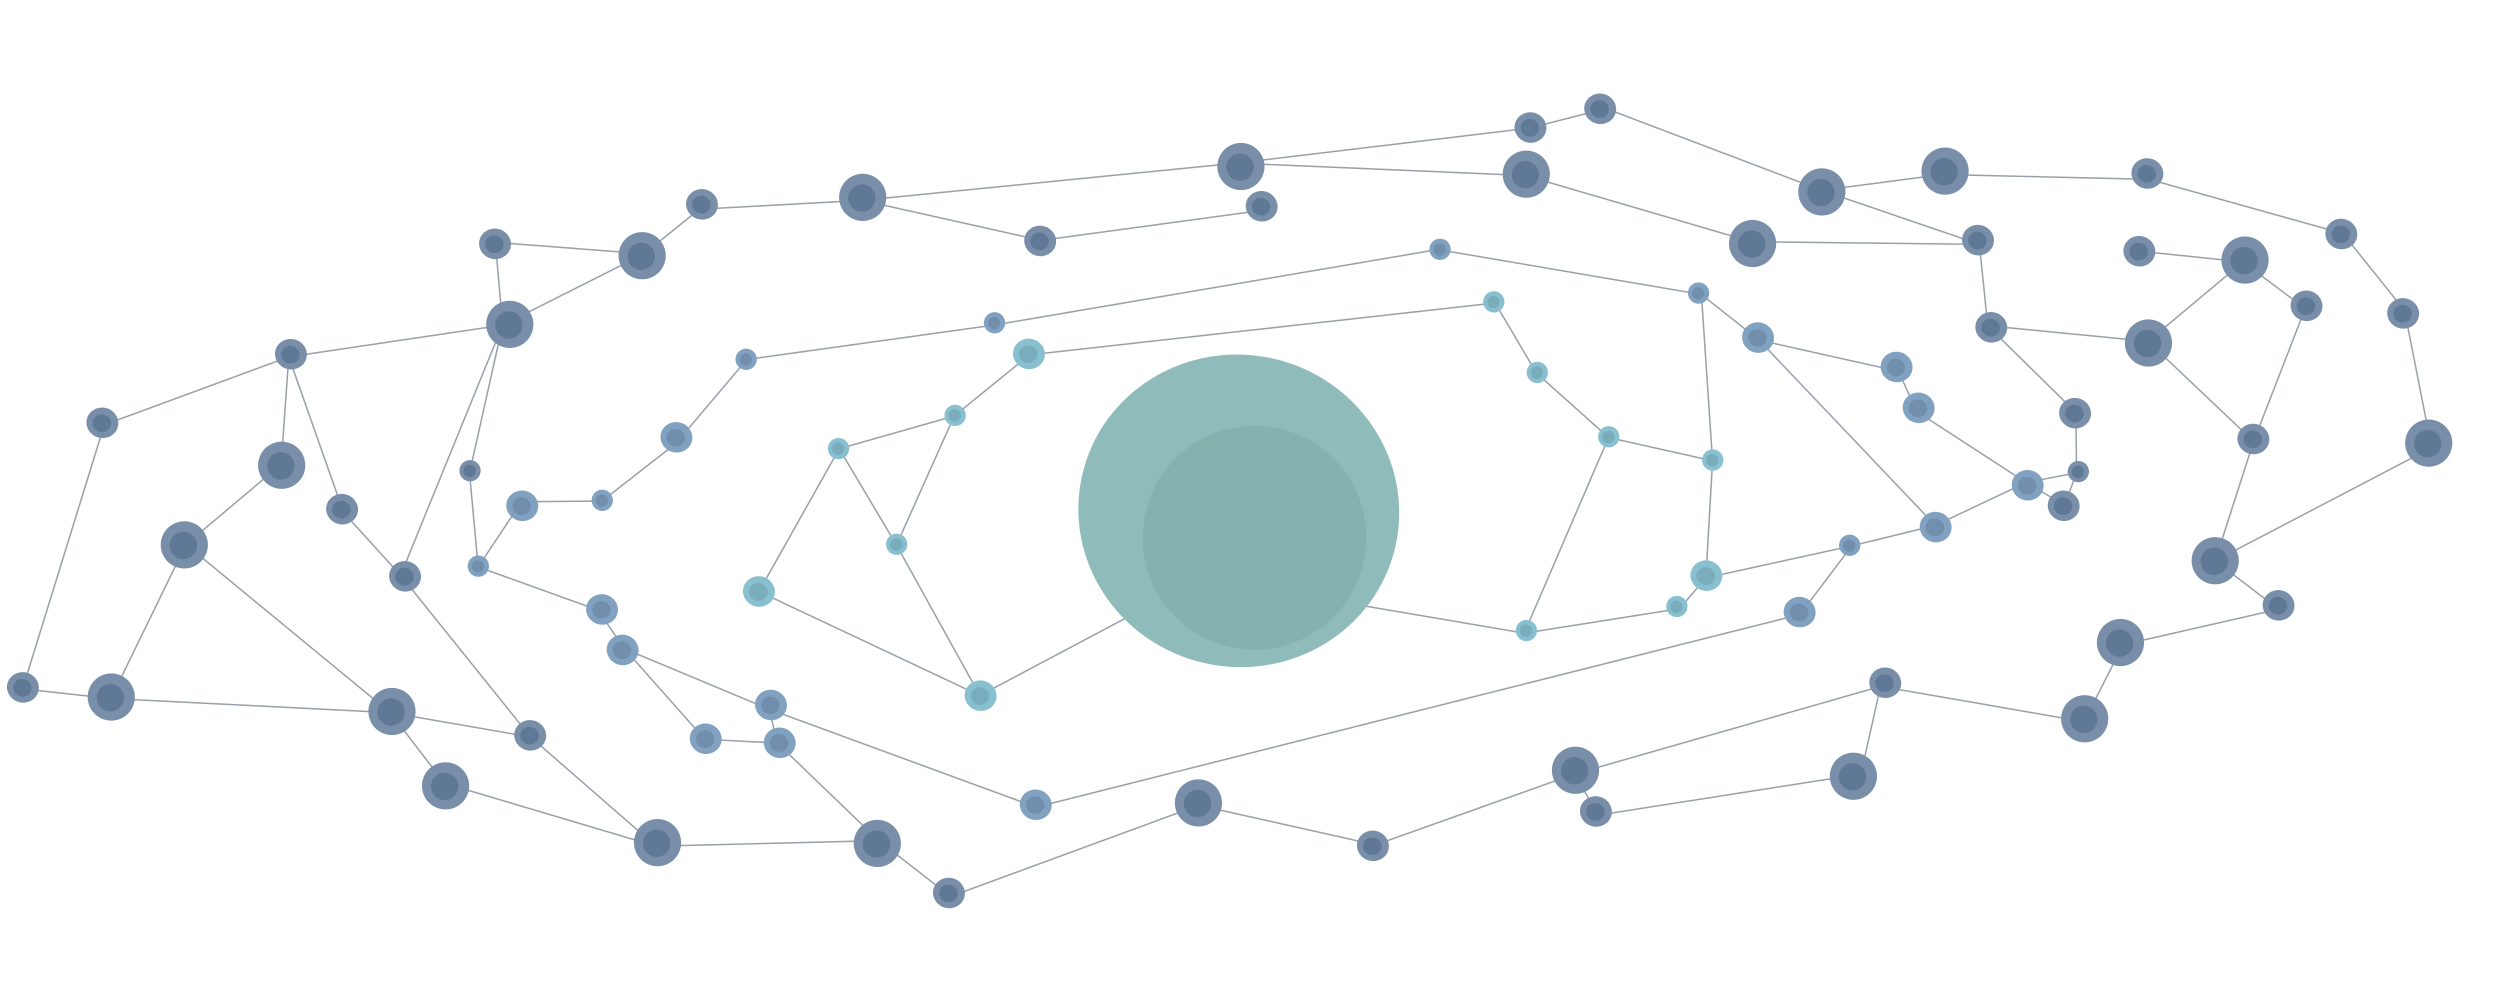 <svg width="821" height="330" viewBox="0 0 821 330" fill="none" xmlns="http://www.w3.org/2000/svg">
<path d="M562.407 151.327L528.251 143.687M562.407 151.327L560.212 189.775M562.407 151.327L558.741 96.71M528.251 143.687L504.554 122.503L491.001 99.49L338.095 116.524L313.364 136.61M528.251 143.687L500.558 207.941M313.364 136.61L275.603 147.377M313.364 136.61L294.405 178.993M275.603 147.377L249.235 194.251L321.778 228.41M275.603 147.377L294.405 178.993M321.778 228.41L294.405 178.993M321.778 228.41L394.45 189.843L500.558 207.941M500.558 207.941L551.548 199.877L560.212 189.775M560.212 189.775L608.168 179.239M157.024 186.178L171.29 164.776L197.729 164.542L221.943 145.621L245.274 118.049L326.449 106.746L472.125 81.947L558.741 96.71M157.024 186.178L196.377 200.36L205.064 213.063M157.024 186.178L154.193 155.316L165.052 106.766M205.064 213.063L252.626 232.924M205.064 213.063L231.461 242.792L255.268 244.018M252.626 232.924L340.221 265.07L591.081 201.803L608.168 179.239M252.626 232.924L255.268 244.018M608.168 179.239L635.538 172.552M635.538 172.552L665.331 158.466M635.538 172.552L577.675 111.704M665.331 158.466L629.326 135.042L623.541 121.963L577.675 111.704M665.331 158.466L678.011 165.913L681.931 155.262M665.331 158.466L681.931 155.262M577.675 111.704L558.741 96.71M517.116 254.171L451.706 277.454L393.641 264.466L312.142 294.398L288.576 276.062M517.116 254.171L524.852 267.685L611.128 254.193L617.568 225.404M517.116 254.171L617.568 225.404M617.568 225.404L684.393 237.021L697.227 211.712L748.249 200.069L727.473 184.15M727.473 184.15L798.542 147.018L789.656 101.992L769.436 76.719L705.791 58.897L638.003 57.311L598.162 62.489M727.473 184.15L740.082 144.957M598.162 62.489L527.317 35.627L502.307 42.073L405.973 53.572M598.162 62.489L650.038 80.241M405.973 53.572L283.092 65.794M405.973 53.572L500.875 57.636L575.171 79.378L650.038 80.241M283.092 65.794L229.669 68.703L211.535 83.347M283.092 65.794L341.889 78.946L414.548 69.068M211.535 83.347L162.677 79.592L165.052 106.766M211.535 83.347L165.052 106.766M165.052 106.766L94.834 117.189M165.052 106.766L131.558 188.936M94.834 117.189L34.252 139.503L7.422 226.238L36.432 229.397M94.834 117.189L112.849 168.356L131.558 188.936M94.834 117.189L92.317 152.491L61.07 178.805M36.432 229.397L128.133 234.025M36.432 229.397L61.07 178.805M128.133 234.025L145.998 257.235L215.414 277.885M128.133 234.025L61.07 178.805M128.133 234.025L174.247 242.035M215.414 277.885L288.576 276.062M215.414 277.885L174.247 242.035M288.576 276.062L255.268 244.018M131.558 188.936L174.247 242.035M740.082 144.957L705.419 112.098M740.082 144.957L757.009 101.351L736.612 86.029M705.419 112.098L652.766 106.982M705.419 112.098L736.612 86.029M652.766 106.982L650.038 80.241M652.766 106.982L681.741 135.494L681.931 155.262M736.612 86.029L702.315 82.456" stroke="#4C566A" stroke-opacity="0.56" stroke-width="0.5"/>
<ellipse cx="406.818" cy="167.76" rx="52.75" ry="51.25" transform="rotate(12.608 406.818 167.76)" fill="#8FBCBB"/>
<circle cx="412.012" cy="176.608" r="36.75" transform="rotate(12.608 412.012 176.608)" fill="#7CA6A5" fill-opacity="0.5"/>
<circle cx="288.114" cy="276.983" r="7.75" transform="rotate(12.608 288.114 276.983)" fill="#788EA9"/>
<circle cx="287.815" cy="277.172" r="4.5" transform="rotate(12.608 287.815 277.172)" fill="#476385" fill-opacity="0.5"/>
<ellipse cx="311.628" cy="293.258" rx="5.25" ry="5" transform="rotate(12.608 311.628 293.258)" fill="#788EA9"/>
<ellipse cx="311.428" cy="293.379" rx="3.048" ry="2.903" transform="rotate(12.608 311.428 293.379)" fill="#476385" fill-opacity="0.5"/>
<ellipse cx="450.865" cy="277.778" rx="5.25" ry="5" transform="rotate(12.608 450.865 277.778)" fill="#788EA9"/>
<ellipse cx="450.665" cy="277.899" rx="3.048" ry="2.903" transform="rotate(12.608 450.665 277.899)" fill="#476385" fill-opacity="0.5"/>
<ellipse cx="524.095" cy="266.491" rx="5.25" ry="5" transform="rotate(12.608 524.095 266.491)" fill="#788EA9"/>
<ellipse cx="523.894" cy="266.611" rx="3.048" ry="2.903" transform="rotate(12.608 523.894 266.611)" fill="#476385" fill-opacity="0.5"/>
<ellipse cx="619.115" cy="224.213" rx="5.25" ry="5" transform="rotate(12.608 619.115 224.213)" fill="#788EA9"/>
<ellipse cx="618.914" cy="224.333" rx="3.048" ry="2.903" transform="rotate(12.608 618.914 224.333)" fill="#476385" fill-opacity="0.5"/>
<ellipse cx="591" cy="201.017" rx="5.25" ry="5" transform="rotate(12.608 591 201.017)" fill="#81A1C1"/>
<ellipse cx="590.8" cy="201.137" rx="3.048" ry="2.903" transform="rotate(12.608 590.8 201.137)" fill="#637F9A" fill-opacity="0.5"/>
<ellipse cx="560.375" cy="189.043" rx="5.25" ry="5" transform="rotate(12.608 560.375 189.043)" fill="#88C0D0"/>
<ellipse cx="560.175" cy="189.163" rx="3.048" ry="2.903" transform="rotate(12.608 560.175 189.163)" fill="#6A9AA8" fill-opacity="0.5"/>
<ellipse cx="577.351" cy="110.863" rx="5.25" ry="5" transform="rotate(12.608 577.351 110.863)" fill="#81A1C1"/>
<ellipse cx="577.15" cy="110.983" rx="3.048" ry="2.903" transform="rotate(12.608 577.15 110.983)" fill="#637F9A" fill-opacity="0.5"/>
<ellipse cx="681.443" cy="135.683" rx="5.25" ry="5" transform="rotate(12.608 681.443 135.683)" fill="#788EA9"/>
<ellipse cx="681.242" cy="135.804" rx="3.048" ry="2.903" transform="rotate(12.608 681.242 135.804)" fill="#476385" fill-opacity="0.5"/>
<ellipse cx="677.713" cy="166.103" rx="5.25" ry="5" transform="rotate(12.608 677.713 166.103)" fill="#788EA9"/>
<ellipse cx="677.512" cy="166.223" rx="3.048" ry="2.903" transform="rotate(12.608 677.512 166.223)" fill="#476385" fill-opacity="0.5"/>
<ellipse cx="740.002" cy="144.171" rx="5.25" ry="5" transform="rotate(12.608 740.002 144.171)" fill="#788EA9"/>
<ellipse cx="739.802" cy="144.291" rx="3.048" ry="2.903" transform="rotate(12.608 739.802 144.291)" fill="#476385" fill-opacity="0.5"/>
<ellipse cx="748.278" cy="198.795" rx="5.25" ry="5" transform="rotate(12.608 748.278 198.795)" fill="#788EA9"/>
<ellipse cx="748.078" cy="198.915" rx="3.048" ry="2.903" transform="rotate(12.608 748.078 198.915)" fill="#788EA9"/>
<ellipse cx="748.078" cy="198.915" rx="3.048" ry="2.903" transform="rotate(12.608 748.078 198.915)" fill="#476385" fill-opacity="0.5"/>
<ellipse cx="337.906" cy="116.225" rx="5.25" ry="5" transform="rotate(12.608 337.906 116.225)" fill="#88C0D0"/>
<ellipse cx="337.705" cy="116.345" rx="3.048" ry="2.903" transform="rotate(12.608 337.705 116.345)" fill="#6A9AA8" fill-opacity="0.5"/>
<ellipse cx="502.605" cy="41.884" rx="5.25" ry="5" transform="rotate(12.608 502.605 41.884)" fill="#788EA9"/>
<ellipse cx="502.405" cy="42.004" rx="3.048" ry="2.903" transform="rotate(12.608 502.405 42.004)" fill="#476385" fill-opacity="0.5"/>
<ellipse cx="525.5" cy="35.733" rx="5.25" ry="5" transform="rotate(12.608 525.5 35.733)" fill="#788EA9"/>
<ellipse cx="525.299" cy="35.853" rx="3.048" ry="2.903" transform="rotate(12.608 525.299 35.853)" fill="#476385" fill-opacity="0.5"/>
<ellipse cx="414.333" cy="67.739" rx="5.25" ry="5" transform="rotate(12.608 414.333 67.739)" fill="#788EA9"/>
<ellipse cx="414.132" cy="67.859" rx="3.048" ry="2.903" transform="rotate(12.608 414.132 67.859)" fill="#476385" fill-opacity="0.5"/>
<ellipse cx="340.141" cy="264.283" rx="5.25" ry="5" transform="rotate(12.608 340.141 264.283)" fill="#81A1C1"/>
<ellipse cx="339.94" cy="264.404" rx="3.048" ry="2.903" transform="rotate(12.608 339.94 264.404)" fill="#637F9A" fill-opacity="0.5"/>
<ellipse cx="256.054" cy="243.938" rx="5.25" ry="5" transform="rotate(12.608 256.054 243.938)" fill="#81A1C1"/>
<ellipse cx="255.854" cy="244.058" rx="3.048" ry="2.903" transform="rotate(12.608 255.854 244.058)" fill="#637F9A" fill-opacity="0.5"/>
<ellipse cx="322.022" cy="228.465" rx="5.25" ry="5" transform="rotate(12.608 322.022 228.465)" fill="#88C0D0"/>
<ellipse cx="321.822" cy="228.585" rx="3.048" ry="2.903" transform="rotate(12.608 321.822 228.585)" fill="#6A9AA8" fill-opacity="0.5"/>
<circle cx="313.663" cy="136.42" r="3.5" transform="rotate(12.608 313.663 136.42)" fill="#88C0D0"/>
<circle cx="313.528" cy="136.506" r="2.032" transform="rotate(12.608 313.528 136.506)" fill="#6A9AA8" fill-opacity="0.5"/>
<circle cx="245.03" cy="117.994" r="3.5" transform="rotate(12.608 245.03 117.994)" fill="#81A1C1"/>
<circle cx="244.895" cy="118.08" r="2.032" transform="rotate(12.608 244.895 118.08)" fill="#637F9A" fill-opacity="0.5"/>
<circle cx="154.356" cy="154.584" r="3.5" transform="rotate(12.608 154.356 154.584)" fill="#788EA9"/>
<circle cx="154.222" cy="154.669" r="2.032" transform="rotate(12.608 154.222 154.669)" fill="#476385" fill-opacity="0.5"/>
<circle cx="197.783" cy="164.298" r="3.5" transform="rotate(12.608 197.783 164.298)" fill="#81A1C1"/>
<circle cx="197.648" cy="164.383" r="2.032" transform="rotate(12.608 197.648 164.383)" fill="#637F9A" fill-opacity="0.5"/>
<circle cx="157.079" cy="185.934" r="3.5" transform="rotate(12.608 157.079 185.934)" fill="#81A1C1"/>
<circle cx="156.944" cy="186.02" r="2.032" transform="rotate(12.608 156.944 186.02)" fill="#637F9A" fill-opacity="0.5"/>
<circle cx="294.46" cy="178.749" r="3.5" transform="rotate(12.608 294.46 178.749)" fill="#88C0D0"/>
<circle cx="294.325" cy="178.835" r="2.032" transform="rotate(12.608 294.325 178.835)" fill="#6A9AA8" fill-opacity="0.5"/>
<circle cx="275.36" cy="147.322" r="3.5" transform="rotate(12.608 275.36 147.322)" fill="#88C0D0"/>
<circle cx="275.225" cy="147.408" r="2.032" transform="rotate(12.608 275.225 147.408)" fill="#6A9AA8" fill-opacity="0.5"/>
<circle cx="326.613" cy="106.014" r="3.5" transform="rotate(12.608 326.613 106.014)" fill="#81A1C1"/>
<circle cx="326.478" cy="106.099" r="2.032" transform="rotate(12.608 326.478 106.099)" fill="#637F9A" fill-opacity="0.5"/>
<circle cx="472.912" cy="81.866" r="3.5" transform="rotate(12.608 472.912 81.866)" fill="#81A1C1"/>
<circle cx="472.777" cy="81.952" r="2.032" transform="rotate(12.608 472.777 81.952)" fill="#637F9A" fill-opacity="0.5"/>
<circle cx="490.567" cy="99.137" r="3.5" transform="rotate(12.608 490.567 99.137)" fill="#88C0D0"/>
<circle cx="490.432" cy="99.222" r="2.032" transform="rotate(12.608 490.432 99.222)" fill="#6A9AA8" fill-opacity="0.5"/>
<circle cx="504.853" cy="122.314" r="3.5" transform="rotate(12.608 504.853 122.314)" fill="#88C0D0"/>
<circle cx="504.718" cy="122.4" r="2.032" transform="rotate(12.608 504.718 122.4)" fill="#6A9AA8" fill-opacity="0.5"/>
<circle cx="528.306" cy="143.443" r="3.5" transform="rotate(12.608 528.306 143.443)" fill="#88C0D0"/>
<circle cx="528.171" cy="143.529" r="2.032" transform="rotate(12.608 528.171 143.529)" fill="#6A9AA8" fill-opacity="0.5"/>
<circle cx="562.462" cy="151.083" r="3.5" transform="rotate(12.608 562.462 151.083)" fill="#88C0D0"/>
<circle cx="562.327" cy="151.169" r="2.032" transform="rotate(12.608 562.327 151.169)" fill="#6A9AA8" fill-opacity="0.5"/>
<circle cx="607.436" cy="179.075" r="3.5" transform="rotate(12.608 607.436 179.075)" fill="#81A1C1"/>
<circle cx="607.301" cy="179.161" r="2.032" transform="rotate(12.608 607.301 179.161)" fill="#637F9A" fill-opacity="0.5"/>
<circle cx="550.681" cy="199.171" r="3.5" transform="rotate(12.608 550.681 199.171)" fill="#88C0D0"/>
<circle cx="550.546" cy="199.257" r="2.032" transform="rotate(12.608 550.546 199.257)" fill="#6A9AA8" fill-opacity="0.5"/>
<circle cx="501.264" cy="207.075" r="3.5" transform="rotate(12.608 501.264 207.075)" fill="#88C0D0"/>
<circle cx="501.129" cy="207.16" r="2.032" transform="rotate(12.608 501.129 207.16)" fill="#6A9AA8" fill-opacity="0.5"/>
<circle cx="557.82" cy="96.247" r="3.5" transform="rotate(12.608 557.82 96.247)" fill="#81A1C1"/>
<circle cx="557.685" cy="96.333" r="2.032" transform="rotate(12.608 557.685 96.333)" fill="#637F9A" fill-opacity="0.5"/>
<circle cx="682.528" cy="154.883" r="3.5" transform="rotate(12.608 682.528 154.883)" fill="#788EA9"/>
<circle cx="682.393" cy="154.969" r="2.032" transform="rotate(12.608 682.393 154.969)" fill="#476385" fill-opacity="0.5"/>
<ellipse cx="174.112" cy="241.492" rx="5.25" ry="5" transform="rotate(12.608 174.112 241.492)" fill="#788EA9"/>
<ellipse cx="173.911" cy="241.613" rx="3.048" ry="2.903" transform="rotate(12.608 173.911 241.613)" fill="#476385" fill-opacity="0.5"/>
<ellipse cx="133.022" cy="189.263" rx="5.25" ry="5" transform="rotate(12.608 133.022 189.263)" fill="#788EA9"/>
<ellipse cx="132.821" cy="189.384" rx="3.048" ry="2.903" transform="rotate(12.608 132.821 189.384)" fill="#476385" fill-opacity="0.5"/>
<ellipse cx="112.336" cy="167.216" rx="5.25" ry="5" transform="rotate(12.608 112.336 167.216)" fill="#788EA9"/>
<ellipse cx="112.135" cy="167.336" rx="3.048" ry="2.903" transform="rotate(12.608 112.135 167.336)" fill="#476385" fill-opacity="0.5"/>
<ellipse cx="171.505" cy="166.105" rx="5.25" ry="5" transform="rotate(12.608 171.505 166.105)" fill="#81A1C1"/>
<ellipse cx="171.304" cy="166.225" rx="3.048" ry="2.903" transform="rotate(12.608 171.304 166.225)" fill="#637F9A" fill-opacity="0.5"/>
<ellipse cx="197.706" cy="200.145" rx="5.25" ry="5" transform="rotate(12.608 197.706 200.145)" fill="#81A1C1"/>
<ellipse cx="197.506" cy="200.266" rx="3.048" ry="2.903" transform="rotate(12.608 197.506 200.266)" fill="#637F9A" fill-opacity="0.5"/>
<ellipse cx="204.467" cy="213.442" rx="5.25" ry="5" transform="rotate(12.608 204.467 213.442)" fill="#81A1C1"/>
<ellipse cx="204.266" cy="213.562" rx="3.048" ry="2.903" transform="rotate(12.608 204.266 213.562)" fill="#637F9A" fill-opacity="0.5"/>
<ellipse cx="231.76" cy="242.603" rx="5.25" ry="5" transform="rotate(12.608 231.76 242.603)" fill="#81A1C1"/>
<ellipse cx="231.559" cy="242.723" rx="3.048" ry="2.903" transform="rotate(12.608 231.559 242.723)" fill="#637F9A" fill-opacity="0.5"/>
<ellipse cx="249.236" cy="194.251" rx="5.25" ry="5" transform="rotate(12.608 249.236 194.251)" fill="#88C0D0"/>
<ellipse cx="249.035" cy="194.372" rx="3.048" ry="2.903" transform="rotate(12.608 249.035 194.372)" fill="#6A9AA8" fill-opacity="0.5"/>
<ellipse cx="253.197" cy="231.515" rx="5.25" ry="5" transform="rotate(12.608 253.197 231.515)" fill="#81A1C1"/>
<ellipse cx="252.996" cy="231.635" rx="3.048" ry="2.903" transform="rotate(12.608 252.996 231.635)" fill="#637F9A" fill-opacity="0.5"/>
<ellipse cx="222.135" cy="143.615" rx="5.25" ry="5" transform="rotate(12.608 222.135 143.615)" fill="#81A1C1"/>
<ellipse cx="221.935" cy="143.735" rx="3.048" ry="2.903" transform="rotate(12.608 221.935 143.735)" fill="#637F9A" fill-opacity="0.5"/>
<ellipse cx="230.539" cy="67.104" rx="5.25" ry="5" transform="rotate(12.608 230.539 67.104)" fill="#788EA9"/>
<ellipse cx="230.338" cy="67.224" rx="3.048" ry="2.903" transform="rotate(12.608 230.338 67.224)" fill="#476385" fill-opacity="0.5"/>
<ellipse cx="162.568" cy="80.08" rx="5.25" ry="5" transform="rotate(12.608 162.568 80.08)" fill="#788EA9"/>
<ellipse cx="162.367" cy="80.2" rx="3.048" ry="2.903" transform="rotate(12.608 162.367 80.2)" fill="#476385" fill-opacity="0.5"/>
<ellipse cx="95.54" cy="116.322" rx="5.25" ry="5" transform="rotate(12.608 95.54 116.322)" fill="#788EA9"/>
<ellipse cx="95.339" cy="116.443" rx="3.048" ry="2.903" transform="rotate(12.608 95.339 116.443)" fill="#476385" fill-opacity="0.5"/>
<ellipse cx="33.629" cy="138.852" rx="5.25" ry="5" transform="rotate(12.608 33.629 138.852)" fill="#788EA9"/>
<ellipse cx="33.428" cy="138.972" rx="3.048" ry="2.903" transform="rotate(12.608 33.428 138.972)" fill="#476385" fill-opacity="0.5"/>
<ellipse cx="7.531" cy="225.75" rx="5.25" ry="5" transform="rotate(12.608 7.531 225.75)" fill="#788EA9"/>
<ellipse cx="7.33" cy="225.871" rx="3.048" ry="2.903" transform="rotate(12.608 7.33 225.871)" fill="#476385" fill-opacity="0.5"/>
<ellipse cx="341.591" cy="79.135" rx="5.25" ry="5" transform="rotate(12.608 341.591 79.135)" fill="#788EA9"/>
<ellipse cx="341.39" cy="79.255" rx="3.048" ry="2.903" transform="rotate(12.608 341.39 79.255)" fill="#476385" fill-opacity="0.5"/>
<ellipse cx="705.198" cy="56.971" rx="5.25" ry="5" transform="rotate(12.608 705.198 56.971)" fill="#788EA9"/>
<ellipse cx="704.997" cy="57.091" rx="3.048" ry="2.903" transform="rotate(12.608 704.997 57.091)" fill="#476385" fill-opacity="0.5"/>
<ellipse cx="653.932" cy="107.498" rx="5.25" ry="5" transform="rotate(12.608 653.932 107.498)" fill="#788EA9"/>
<ellipse cx="653.731" cy="107.619" rx="3.048" ry="2.903" transform="rotate(12.608 653.731 107.619)" fill="#476385" fill-opacity="0.5"/>
<ellipse cx="622.838" cy="120.525" rx="5.25" ry="5" transform="rotate(12.608 622.838 120.525)" fill="#81A1C1"/>
<ellipse cx="622.638" cy="120.646" rx="3.048" ry="2.903" transform="rotate(12.608 622.638 120.646)" fill="#637F9A" fill-opacity="0.5"/>
<ellipse cx="630.087" cy="133.931" rx="5.25" ry="5" transform="rotate(12.608 630.087 133.931)" fill="#81A1C1"/>
<ellipse cx="629.886" cy="134.051" rx="3.048" ry="2.903" transform="rotate(12.608 629.886 134.051)" fill="#637F9A" fill-opacity="0.5"/>
<ellipse cx="635.673" cy="173.095" rx="5.25" ry="5" transform="rotate(12.608 635.673 173.095)" fill="#81A1C1"/>
<ellipse cx="635.472" cy="173.215" rx="3.048" ry="2.903" transform="rotate(12.608 635.472 173.215)" fill="#637F9A" fill-opacity="0.5"/>
<ellipse cx="665.899" cy="159.361" rx="5.25" ry="5" transform="rotate(12.608 665.899 159.361)" fill="#81A1C1"/>
<ellipse cx="665.699" cy="159.482" rx="3.048" ry="2.903" transform="rotate(12.608 665.699 159.482)" fill="#637F9A" fill-opacity="0.5"/>
<ellipse cx="702.559" cy="82.51" rx="5.25" ry="5" transform="rotate(12.608 702.559 82.51)" fill="#788EA9"/>
<ellipse cx="702.358" cy="82.631" rx="3.048" ry="2.903" transform="rotate(12.608 702.358 82.631)" fill="#476385" fill-opacity="0.5"/>
<ellipse cx="649.579" cy="78.858" rx="5.25" ry="5" transform="rotate(12.608 649.579 78.858)" fill="#788EA9"/>
<ellipse cx="649.378" cy="78.978" rx="3.048" ry="2.903" transform="rotate(12.608 649.378 78.978)" fill="#476385" fill-opacity="0.5"/>
<ellipse cx="757.472" cy="100.429" rx="5.25" ry="5" transform="rotate(12.608 757.472 100.429)" fill="#788EA9"/>
<ellipse cx="757.271" cy="100.55" rx="3.048" ry="2.903" transform="rotate(12.608 757.271 100.55)" fill="#476385" fill-opacity="0.5"/>
<ellipse cx="789.194" cy="102.914" rx="5.25" ry="5" transform="rotate(12.608 789.194 102.914)" fill="#788EA9"/>
<ellipse cx="788.994" cy="103.034" rx="3.048" ry="2.903" transform="rotate(12.608 788.994 103.034)" fill="#476385" fill-opacity="0.5"/>
<ellipse cx="768.893" cy="76.854" rx="5.25" ry="5" transform="rotate(12.608 768.893 76.854)" fill="#788EA9"/>
<ellipse cx="768.693" cy="76.974" rx="3.048" ry="2.903" transform="rotate(12.608 768.693 76.974)" fill="#476385" fill-opacity="0.5"/>
<circle cx="215.931" cy="276.72" r="7.75" transform="rotate(12.608 215.931 276.72)" fill="#788EA9"/>
<circle cx="215.632" cy="276.909" r="4.5" transform="rotate(12.608 215.632 276.909)" fill="#476385" fill-opacity="0.5"/>
<circle cx="146.322" cy="258.076" r="7.75" transform="rotate(12.608 146.322 258.076)" fill="#788EA9"/>
<circle cx="146.023" cy="258.265" r="4.5" transform="rotate(12.608 146.023 258.265)" fill="#476385" fill-opacity="0.5"/>
<circle cx="128.73" cy="233.647" r="7.75" transform="rotate(12.608 128.73 233.647)" fill="#788EA9"/>
<circle cx="128.431" cy="233.836" r="4.5" transform="rotate(12.608 128.431 233.836)" fill="#476385" fill-opacity="0.5"/>
<circle cx="60.527" cy="178.94" r="7.75" transform="rotate(12.608 60.527 178.94)" fill="#788EA9"/>
<circle cx="60.228" cy="179.129" r="4.5" transform="rotate(12.608 60.228 179.129)" fill="#476385" fill-opacity="0.5"/>
<circle cx="36.541" cy="228.909" r="7.75" transform="rotate(12.608 36.541 228.909)" fill="#788EA9"/>
<circle cx="36.242" cy="229.098" r="4.5" transform="rotate(12.608 36.242 229.098)" fill="#476385" fill-opacity="0.5"/>
<circle cx="167.412" cy="106.525" r="7.75" transform="rotate(12.608 167.412 106.525)" fill="#788EA9"/>
<circle cx="167.113" cy="106.714" r="4.5" transform="rotate(12.608 167.113 106.714)" fill="#476385" fill-opacity="0.5"/>
<circle cx="283.311" cy="64.818" r="7.75" transform="rotate(12.608 283.311 64.818)" fill="#788EA9"/>
<circle cx="283.012" cy="65.007" r="4.5" transform="rotate(12.608 283.012 65.007)" fill="#476385" fill-opacity="0.5"/>
<circle cx="210.883" cy="83.97" r="7.75" transform="rotate(12.608 210.883 83.97)" fill="#788EA9"/>
<circle cx="210.585" cy="84.159" r="4.5" transform="rotate(12.608 210.585 84.159)" fill="#476385" fill-opacity="0.5"/>
<circle cx="407.517" cy="54.686" r="7.75" transform="rotate(12.608 407.517 54.686)" fill="#788EA9"/>
<circle cx="407.219" cy="54.876" r="4.5" transform="rotate(12.608 407.219 54.876)" fill="#476385" fill-opacity="0.5"/>
<circle cx="501.228" cy="57.203" r="7.75" transform="rotate(12.608 501.228 57.203)" fill="#788EA9"/>
<circle cx="500.929" cy="57.392" r="4.5" transform="rotate(12.608 500.929 57.392)" fill="#476385" fill-opacity="0.5"/>
<circle cx="575.549" cy="79.975" r="7.75" transform="rotate(12.608 575.549 79.975)" fill="#788EA9"/>
<circle cx="575.251" cy="80.164" r="4.5" transform="rotate(12.608 575.251 80.164)" fill="#476385" fill-opacity="0.5"/>
<circle cx="598.296" cy="63.032" r="7.75" transform="rotate(12.608 598.296 63.032)" fill="#788EA9"/>
<circle cx="597.998" cy="63.221" r="4.5" transform="rotate(12.608 597.998 63.221)" fill="#476385" fill-opacity="0.5"/>
<circle cx="638.763" cy="56.2" r="7.75" transform="rotate(12.608 638.763 56.2)" fill="#788EA9"/>
<circle cx="638.465" cy="56.39" r="4.5" transform="rotate(12.608 638.465 56.39)" fill="#476385" fill-opacity="0.5"/>
<circle cx="92.506" cy="152.79" r="7.75" transform="rotate(12.608 92.506 152.79)" fill="#788EA9"/>
<circle cx="92.208" cy="152.979" r="4.5" transform="rotate(12.608 92.208 152.979)" fill="#476385" fill-opacity="0.5"/>
<circle cx="517.389" cy="252.951" r="7.75" transform="rotate(12.608 517.389 252.951)" fill="#788EA9"/>
<circle cx="517.09" cy="253.14" r="4.5" transform="rotate(12.608 517.09 253.14)" fill="#476385" fill-opacity="0.5"/>
<circle cx="684.612" cy="236.045" r="7.75" transform="rotate(12.608 684.612 236.045)" fill="#788EA9"/>
<circle cx="684.313" cy="236.235" r="4.5" transform="rotate(12.608 684.313 236.235)" fill="#476385" fill-opacity="0.5"/>
<circle cx="727.473" cy="184.15" r="7.75" transform="rotate(12.608 727.473 184.15)" fill="#788EA9"/>
<circle cx="727.175" cy="184.339" r="4.5" transform="rotate(12.608 727.175 184.339)" fill="#476385" fill-opacity="0.5"/>
<circle cx="696.361" cy="211.006" r="7.75" transform="rotate(12.608 696.361 211.006)" fill="#788EA9"/>
<circle cx="696.062" cy="211.196" r="4.5" transform="rotate(12.608 696.062 211.196)" fill="#476385" fill-opacity="0.5"/>
<circle cx="797.596" cy="145.525" r="7.75" transform="rotate(12.608 797.596 145.525)" fill="#788EA9"/>
<circle cx="797.297" cy="145.715" r="4.5" transform="rotate(12.608 797.297 145.715)" fill="#476385" fill-opacity="0.5"/>
<circle cx="705.554" cy="112.641" r="7.75" transform="rotate(12.608 705.554 112.641)" fill="#788EA9"/>
<circle cx="705.255" cy="112.83" r="4.5" transform="rotate(12.608 705.255 112.83)" fill="#476385" fill-opacity="0.5"/>
<circle cx="737.264" cy="85.406" r="7.75" transform="rotate(12.608 737.264 85.406)" fill="#788EA9"/>
<circle cx="736.965" cy="85.595" r="4.5" transform="rotate(12.608 736.965 85.595)" fill="#476385" fill-opacity="0.5"/>
<circle cx="608.66" cy="254.921" r="7.75" transform="rotate(12.608 608.66 254.921)" fill="#788EA9"/>
<circle cx="608.361" cy="255.111" r="4.5" transform="rotate(12.608 608.361 255.111)" fill="#476385" fill-opacity="0.5"/>
<circle cx="393.561" cy="263.68" r="7.75" transform="rotate(12.608 393.561 263.68)" fill="#788EA9"/>
<circle cx="393.262" cy="263.869" r="4.5" transform="rotate(12.608 393.262 263.869)" fill="#476385" fill-opacity="0.5"/>
</svg>
